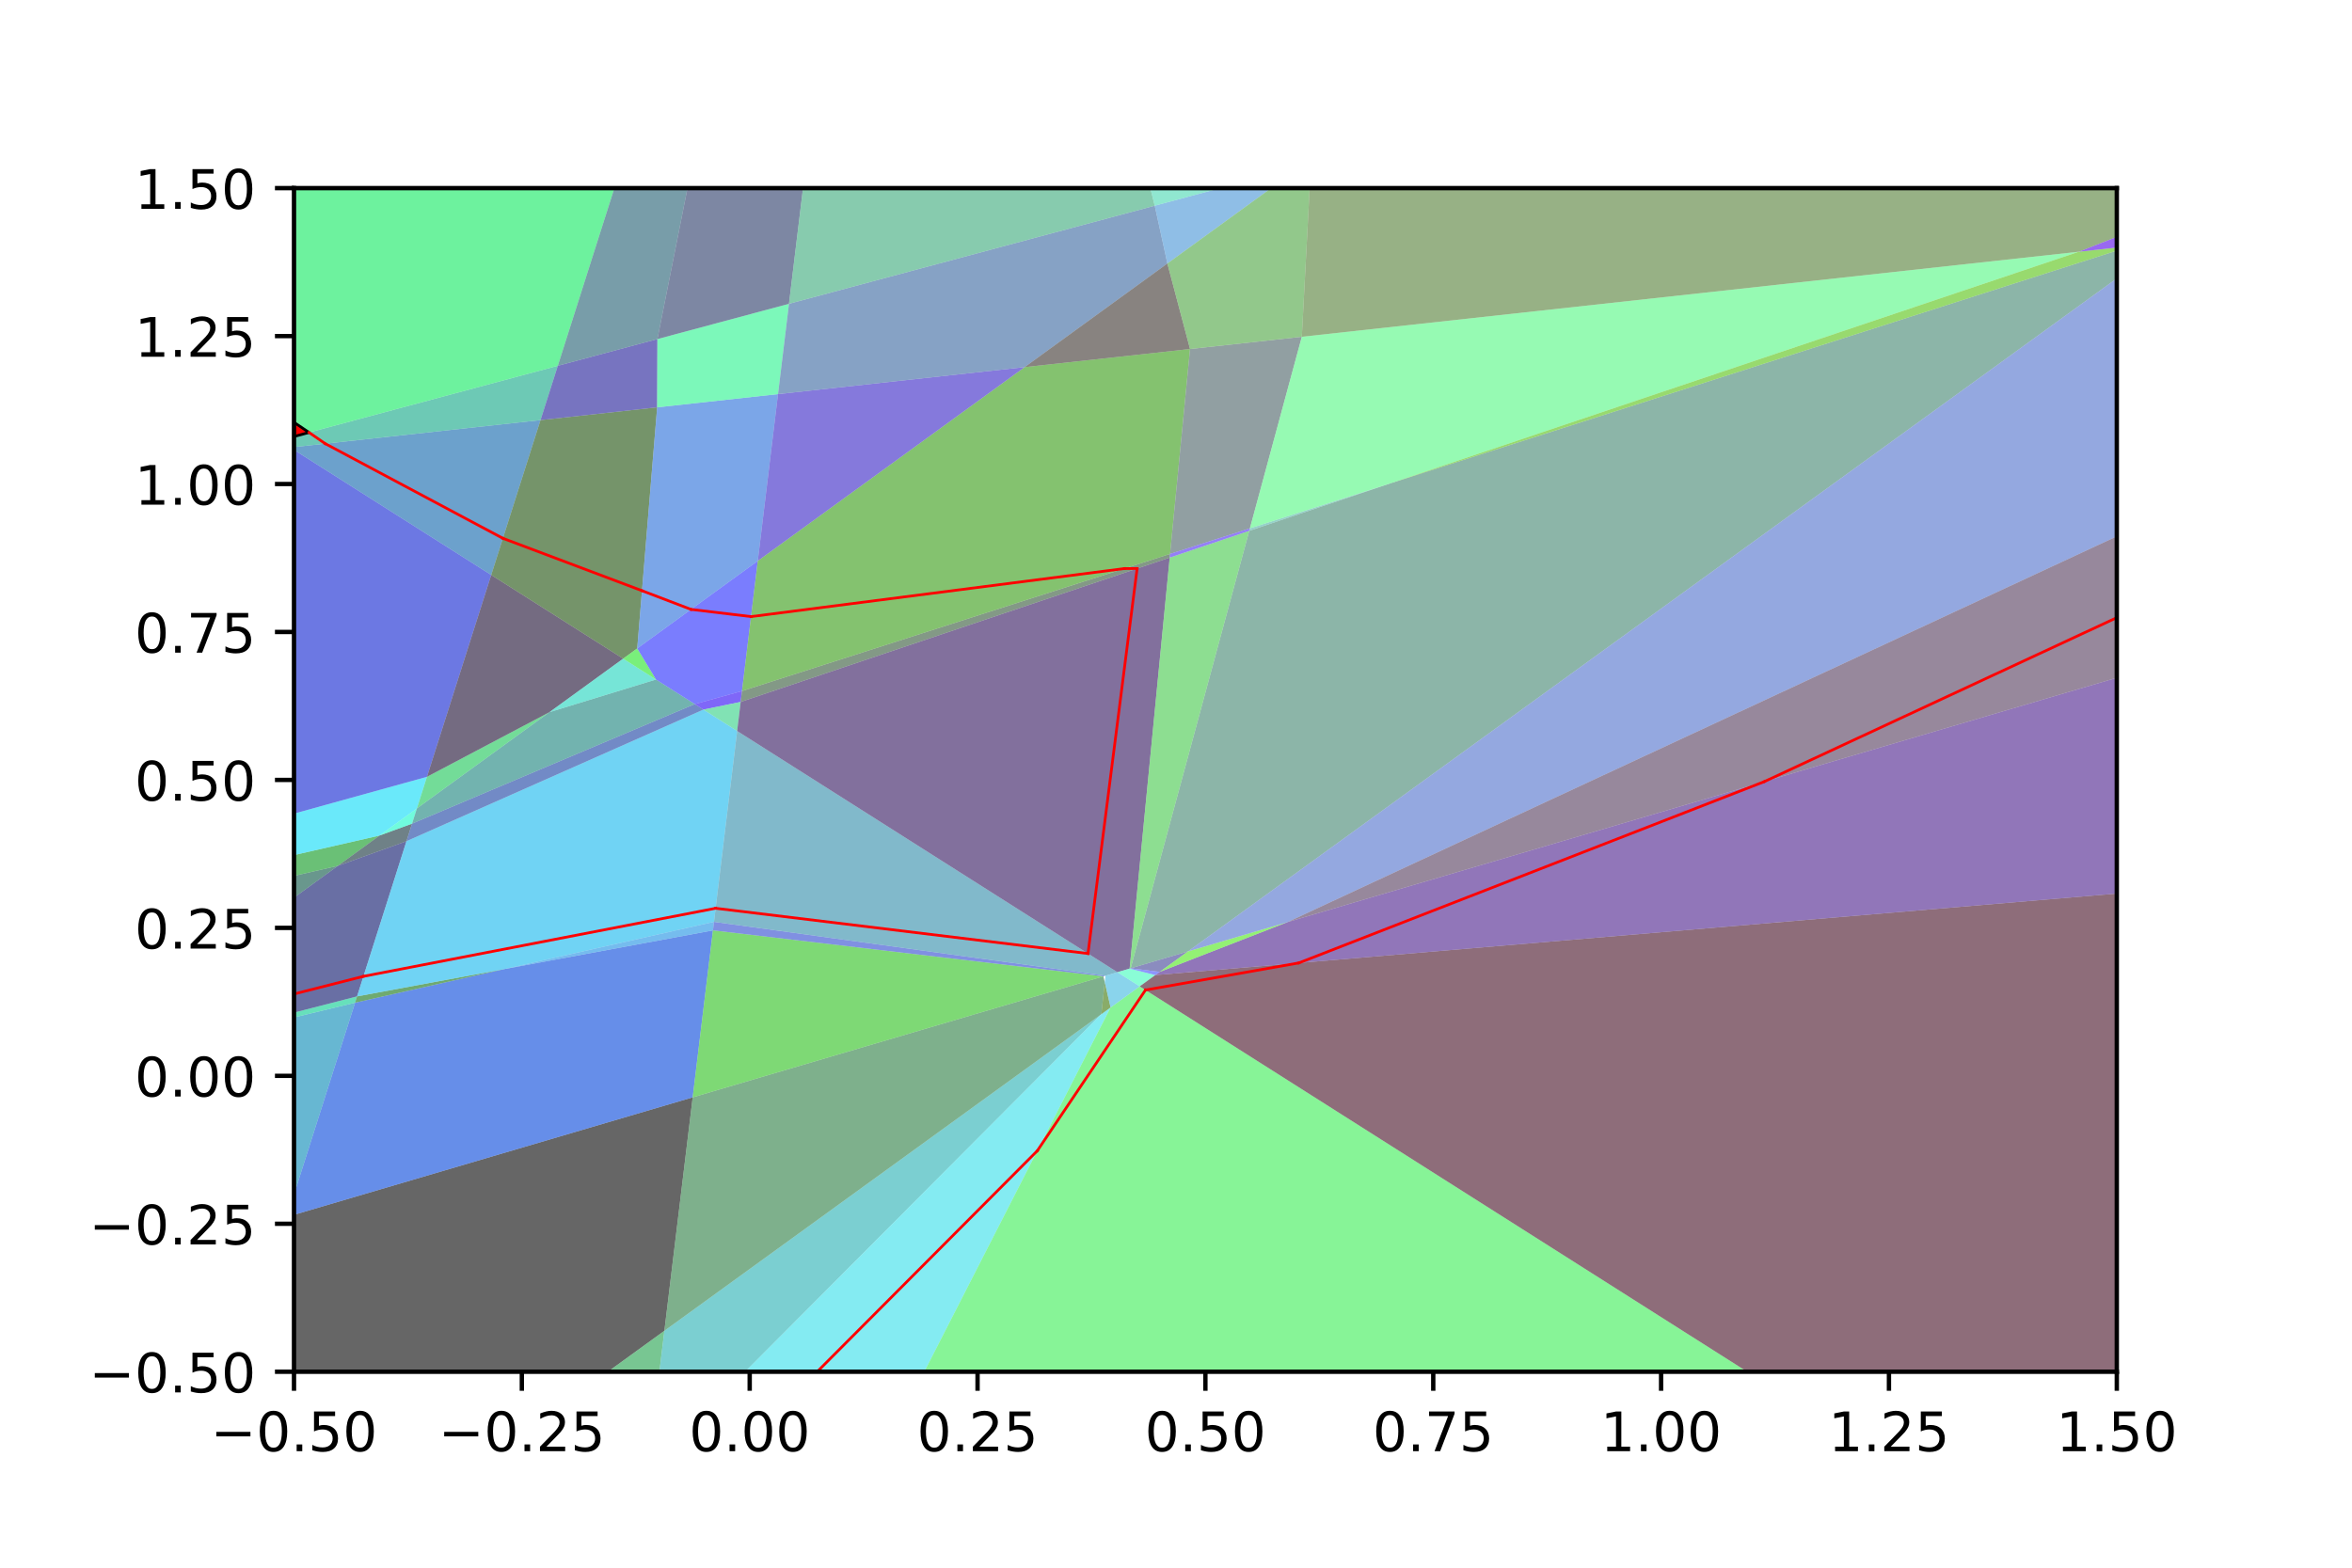<?xml version="1.0" encoding="utf-8" standalone="no"?>
<!DOCTYPE svg PUBLIC "-//W3C//DTD SVG 1.1//EN"
  "http://www.w3.org/Graphics/SVG/1.1/DTD/svg11.dtd">
<!-- Created with matplotlib (http://matplotlib.org/) -->
<svg height="288pt" version="1.1" viewBox="0 0 432 288" width="432pt" xmlns="http://www.w3.org/2000/svg" xmlns:xlink="http://www.w3.org/1999/xlink">
 <defs>
  <style type="text/css">
*{stroke-linecap:butt;stroke-linejoin:round;}
  </style>
 </defs>
 <g id="figure_1">
  <g id="patch_1">
   <path d="M 0 288 
L 432 288 
L 432 0 
L 0 0 
z
" style="fill:#ffffff;"/>
  </g>
  <g id="axes_1">
   <g id="patch_2">
    <path d="M 54 252 
L 388.8 252 
L 388.8 34.56 
L 54 34.56 
z
" style="fill:#ffffff;"/>
   </g>
   <g id="patch_3">
    <path clip-path="url(#p68d0bf2973)" d="M 23.243 316.074 
L 52.689 223.56 
L 127.23 201.594 
L 122.027 244.483 
z
" style="opacity:0.6;stroke-dasharray:0,0;stroke-dashoffset:0;"/>
   </g>
   <g id="patch_4">
    <path clip-path="url(#p68d0bf2973)" d="M 52.689 223.56 
L 65.215 184.206 
L 92.673 178.02 
L 130.951 170.919 
L 127.23 201.594 
z
" style="fill:#0143da;opacity:0.6;stroke-dasharray:0,0;stroke-dashoffset:0;"/>
   </g>
   <g id="patch_5">
    <path clip-path="url(#p68d0bf2973)" d="M -81.006 262.959 
L 8.607 197.877 
L 65.215 184.206 
L 52.689 223.56 
z
" style="fill:#0287b4;opacity:0.6;stroke-dasharray:0,0;stroke-dashoffset:0;"/>
   </g>
   <g id="patch_6">
    <path clip-path="url(#p68d0bf2973)" d="M 8.607 197.877 
L 8.986 197.601 
L 65.584 183.046 
L 65.215 184.206 
z
" style="fill:#03cb8e;opacity:0.6;stroke-dasharray:0,0;stroke-dashoffset:0;"/>
   </g>
   <g id="patch_7">
    <path clip-path="url(#p68d0bf2973)" d="M 8.986 197.601 
L 62.051 159.062 
L 74.659 154.533 
L 65.584 183.046 
z
" style="fill:#050f68;opacity:0.6;stroke-dasharray:0,0;stroke-dashoffset:0;"/>
   </g>
   <g id="patch_8">
    <path clip-path="url(#p68d0bf2973)" d="M -3056.755 1011.089 
L -185.482 215.804 
L 62.051 159.063 
L 8.986 197.601 
z
" style="fill:#065342;opacity:0.6;stroke-dasharray:0,0;stroke-dashoffset:0;"/>
   </g>
   <g id="patch_9">
    <path clip-path="url(#p68d0bf2973)" d="M -185.482 215.804 
L -103.28 193.036 
L 69.715 153.496 
L 62.051 159.063 
z
" style="fill:#07971c;opacity:0.6;stroke-dasharray:0,0;stroke-dashoffset:0;"/>
   </g>
   <g id="patch_10">
    <path clip-path="url(#p68d0bf2973)" d="M -103.28 193.036 
L 78.423 142.707 
L 76.575 148.514 
L 69.715 153.496 
z
" style="fill:#08daf6;opacity:0.6;stroke-dasharray:0,0;stroke-dashoffset:0;"/>
   </g>
   <g id="patch_11">
    <path clip-path="url(#p68d0bf2973)" d="M -1883.429 599.902 
L 41.802 83.469 
L 53.314 82.208 
L 90.225 105.628 
L 78.423 142.707 
L -103.28 193.036 
z
" style="fill:#0a1ed0;opacity:0.6;stroke-dasharray:0,0;stroke-dashoffset:0;"/>
   </g>
   <g id="patch_12">
    <path clip-path="url(#p68d0bf2973)" d="M 53.314 82.208 
L 99.28 77.176 
L 90.225 105.628 
z
" style="fill:#0b62aa;opacity:0.6;stroke-dasharray:0,0;stroke-dashoffset:0;"/>
   </g>
   <g id="patch_13">
    <path clip-path="url(#p68d0bf2973)" d="M 53.314 82.208 
L 51.289 80.924 
L 102.456 67.198 
L 99.28 77.176 
z
" style="fill:#0ca684;opacity:0.6;stroke-dasharray:0,0;stroke-dashoffset:0;"/>
   </g>
   <g id="patch_14">
    <path clip-path="url(#p68d0bf2973)" d="M 54 80.196 
L 54 34.56 
L 112.844 34.56 
L 102.456 67.198 
z
" style="fill:#0dea5e;opacity:0.6;stroke-dasharray:0,0;stroke-dashoffset:0;"/>
   </g>
   <g id="patch_15">
    <path clip-path="url(#p68d0bf2973)" d="M 62.051 159.062 
L 69.715 153.496 
L 75.684 151.313 
L 74.659 154.533 
z
" style="fill:#0f2e38;opacity:0.6;stroke-dasharray:0,0;stroke-dashoffset:0;"/>
   </g>
   <g id="patch_16">
    <path clip-path="url(#p68d0bf2973)" d="M 65.215 184.206 
L 65.584 183.046 
L 92.673 178.02 
z
" style="fill:#107212;opacity:0.6;stroke-dasharray:0,0;stroke-dashoffset:0;"/>
   </g>
   <g id="patch_17">
    <path clip-path="url(#p68d0bf2973)" d="M 92.673 178.02 
L 65.584 183.046 
L 74.659 154.533 
L 129.199 130.357 
L 135.395 134.289 
L 131.141 169.354 
z
" style="fill:#11b5ec;opacity:0.6;stroke-dasharray:0,0;stroke-dashoffset:0;"/>
   </g>
   <g id="patch_18">
    <path clip-path="url(#p68d0bf2973)" d="M 69.715 153.496 
L 76.575 148.514 
L 75.684 151.313 
z
" style="fill:#12f9c6;opacity:0.6;stroke-dasharray:0,0;stroke-dashoffset:0;"/>
   </g>
   <g id="patch_19">
    <path clip-path="url(#p68d0bf2973)" d="M 74.659 154.533 
L 75.684 151.313 
L 127.607 129.347 
L 129.199 130.357 
z
" style="fill:#143da0;opacity:0.6;stroke-dasharray:0,0;stroke-dashoffset:0;"/>
   </g>
   <g id="patch_20">
    <path clip-path="url(#p68d0bf2973)" d="M 75.684 151.313 
L 76.575 148.514 
L 100.926 130.829 
L 120.49 124.832 
L 127.607 129.347 
z
" style="fill:#15817a;opacity:0.6;stroke-dasharray:0,0;stroke-dashoffset:0;"/>
   </g>
   <g id="patch_21">
    <path clip-path="url(#p68d0bf2973)" d="M 76.575 148.514 
L 78.423 142.707 
L 100.926 130.829 
z
" style="fill:#16c554;opacity:0.6;stroke-dasharray:0,0;stroke-dashoffset:0;"/>
   </g>
   <g id="patch_22">
    <path clip-path="url(#p68d0bf2973)" d="M 78.423 142.707 
L 90.225 105.628 
L 114.456 121.003 
L 100.926 130.829 
z
" style="fill:#18092e;opacity:0.6;stroke-dasharray:0,0;stroke-dashoffset:0;"/>
   </g>
   <g id="patch_23">
    <path clip-path="url(#p68d0bf2973)" d="M 90.225 105.628 
L 99.28 77.176 
L 120.703 74.831 
L 117.041 119.125 
L 114.456 121.003 
z
" style="fill:#194d08;opacity:0.6;stroke-dasharray:0,0;stroke-dashoffset:0;"/>
   </g>
   <g id="patch_24">
    <path clip-path="url(#p68d0bf2973)" d="M 92.673 178.02 
L 131.141 169.354 
L 130.951 170.919 
z
" style="fill:#1a90e2;opacity:0.6;stroke-dasharray:0,0;stroke-dashoffset:0;"/>
   </g>
   <g id="patch_25">
    <path clip-path="url(#p68d0bf2973)" d="M 100.926 130.829 
L 114.456 121.003 
L 120.49 124.832 
z
" style="fill:#1bd4bc;opacity:0.6;stroke-dasharray:0,0;stroke-dashoffset:0;"/>
   </g>
   <g id="patch_26">
    <path clip-path="url(#p68d0bf2973)" d="M 99.28 77.176 
L 102.456 67.198 
L 120.749 62.291 
L 120.703 74.831 
z
" style="fill:#1d1896;opacity:0.6;stroke-dasharray:0,0;stroke-dashoffset:0;"/>
   </g>
   <g id="patch_27">
    <path clip-path="url(#p68d0bf2973)" d="M 102.456 67.198 
L 148.776 -78.331 
L 120.749 62.291 
z
" style="fill:#1e5c70;opacity:0.6;stroke-dasharray:0,0;stroke-dashoffset:0;"/>
   </g>
   <g id="patch_28">
    <path clip-path="url(#p68d0bf2973)" d="M 18.989 329.44 
L 23.243 316.074 
L 122.027 244.483 
L 118.932 269.994 
L 78.896 301.012 
z
" style="fill:#1fa04a;opacity:0.6;stroke-dasharray:0,0;stroke-dashoffset:0;"/>
   </g>
   <g id="patch_29">
    <path clip-path="url(#p68d0bf2973)" d="M 114.456 121.003 
L 117.041 119.125 
L 120.49 124.832 
z
" style="fill:#20e424;opacity:0.6;stroke-dasharray:0,0;stroke-dashoffset:0;"/>
   </g>
   <g id="patch_30">
    <path clip-path="url(#p68d0bf2973)" d="M 127.607 129.347 
L 120.49 124.832 
L 117.041 119.125 
L 139.186 103.042 
L 136.285 126.952 
z
" style="fill:#2227fe;opacity:0.6;stroke-dasharray:0,0;stroke-dashoffset:0;"/>
   </g>
   <g id="patch_31">
    <path clip-path="url(#p68d0bf2973)" d="M 117.041 119.125 
L 120.703 74.831 
L 142.903 72.401 
L 139.186 103.042 
z
" style="fill:#236bd8;opacity:0.6;stroke-dasharray:0,0;stroke-dashoffset:0;"/>
   </g>
   <g id="patch_32">
    <path clip-path="url(#p68d0bf2973)" d="M 118.932 269.994 
L 122.027 244.483 
L 202.292 186.313 
z
" style="fill:#24afb2;opacity:0.6;stroke-dasharray:0,0;stroke-dashoffset:0;"/>
   </g>
   <g id="patch_33">
    <path clip-path="url(#p68d0bf2973)" d="M 120.703 74.831 
L 120.749 62.291 
L 144.916 55.809 
L 142.903 72.401 
z
" style="fill:#25f38c;opacity:0.6;stroke-dasharray:0,0;stroke-dashoffset:0;"/>
   </g>
   <g id="patch_34">
    <path clip-path="url(#p68d0bf2973)" d="M 120.749 62.291 
L 148.776 -78.331 
L 168.13 -139.141 
L 168.332 -137.203 
L 144.916 55.809 
z
" style="fill:#273766;opacity:0.6;stroke-dasharray:0,0;stroke-dashoffset:0;"/>
   </g>
   <g id="patch_35">
    <path clip-path="url(#p68d0bf2973)" d="M 122.027 244.483 
L 127.23 201.594 
L 202.666 179.363 
L 202.917 180.448 
L 202.292 186.313 
z
" style="fill:#287b40;opacity:0.6;stroke-dasharray:0,0;stroke-dashoffset:0;"/>
   </g>
   <g id="patch_36">
    <path clip-path="url(#p68d0bf2973)" d="M 127.23 201.594 
L 130.951 170.919 
L 202.666 179.363 
z
" style="fill:#29bf1a;opacity:0.6;stroke-dasharray:0,0;stroke-dashoffset:0;"/>
   </g>
   <g id="patch_37">
    <path clip-path="url(#p68d0bf2973)" d="M 129.199 130.357 
L 127.607 129.347 
L 136.285 126.952 
L 136.043 128.95 
z
" style="fill:#2b02f4;opacity:0.6;stroke-dasharray:0,0;stroke-dashoffset:0;"/>
   </g>
   <g id="patch_38">
    <path clip-path="url(#p68d0bf2973)" d="M 130.951 170.919 
L 131.141 169.354 
L 203.044 179.252 
L 202.666 179.363 
z
" style="fill:#2c46ce;opacity:0.6;stroke-dasharray:0,0;stroke-dashoffset:0;"/>
   </g>
   <g id="patch_39">
    <path clip-path="url(#p68d0bf2973)" d="M 131.141 169.354 
L 135.395 134.289 
L 205.239 178.605 
L 203.044 179.252 
z
" style="fill:#2d8aa8;opacity:0.6;stroke-dasharray:0,0;stroke-dashoffset:0;"/>
   </g>
   <g id="patch_40">
    <path clip-path="url(#p68d0bf2973)" d="M 129.199 130.357 
L 136.043 128.95 
L 135.395 134.289 
z
" style="fill:#2ece82;opacity:0.6;stroke-dasharray:0,0;stroke-dashoffset:0;"/>
   </g>
   <g id="patch_41">
    <path clip-path="url(#p68d0bf2973)" d="M 135.395 134.289 
L 136.043 128.95 
L 214.845 102.434 
L 207.484 177.943 
L 205.239 178.605 
z
" style="fill:#30125c;opacity:0.6;stroke-dasharray:0,0;stroke-dashoffset:0;"/>
   </g>
   <g id="patch_42">
    <path clip-path="url(#p68d0bf2973)" d="M 136.043 128.95 
L 136.285 126.952 
L 214.91 101.759 
L 214.845 102.434 
z
" style="fill:#315636;opacity:0.6;stroke-dasharray:0,0;stroke-dashoffset:0;"/>
   </g>
   <g id="patch_43">
    <path clip-path="url(#p68d0bf2973)" d="M 136.285 126.952 
L 139.186 103.042 
L 188.205 67.442 
L 218.579 64.116 
L 214.91 101.759 
z
" style="fill:#329a10;opacity:0.6;stroke-dasharray:0,0;stroke-dashoffset:0;"/>
   </g>
   <g id="patch_44">
    <path clip-path="url(#p68d0bf2973)" d="M 117.384 282.749 
L 118.932 269.994 
L 202.292 186.313 
L 203.988 185.084 
L 153.695 283.432 
z
" style="fill:#33ddea;opacity:0.6;stroke-dasharray:0,0;stroke-dashoffset:0;"/>
   </g>
   <g id="patch_45">
    <path clip-path="url(#p68d0bf2973)" d="M 139.186 103.042 
L 142.903 72.401 
L 188.205 67.442 
z
" style="fill:#3521c4;opacity:0.6;stroke-dasharray:0,0;stroke-dashoffset:0;"/>
   </g>
   <g id="patch_46">
    <path clip-path="url(#p68d0bf2973)" d="M 142.903 72.401 
L 144.916 55.809 
L 212.096 37.788 
L 214.415 48.406 
L 188.205 67.442 
z
" style="fill:#36659e;opacity:0.6;stroke-dasharray:0,0;stroke-dashoffset:0;"/>
   </g>
   <g id="patch_47">
    <path clip-path="url(#p68d0bf2973)" d="M 144.916 55.809 
L 168.332 -137.203 
L 212.096 37.788 
z
" style="fill:#37a978;opacity:0.6;stroke-dasharray:0,0;stroke-dashoffset:0;"/>
   </g>
   <g id="patch_48">
    <path clip-path="url(#p68d0bf2973)" d="M 153.695 283.432 
L 203.988 185.084 
L 209.338 181.206 
L 377.071 287.632 
z
" style="fill:#38ed52;opacity:0.6;stroke-dasharray:0,0;stroke-dashoffset:0;"/>
   </g>
   <g id="patch_49">
    <path clip-path="url(#p68d0bf2973)" d="M 188.205 67.442 
L 214.415 48.406 
L 218.579 64.116 
z
" style="fill:#3a312c;opacity:0.6;stroke-dasharray:0,0;stroke-dashoffset:0;"/>
   </g>
   <g id="patch_50">
    <path clip-path="url(#p68d0bf2973)" d="M 202.292 186.313 
L 202.917 180.448 
L 203.988 185.084 
z
" style="fill:#3b7506;opacity:0.6;stroke-dasharray:0,0;stroke-dashoffset:0;"/>
   </g>
   <g id="patch_51">
    <path clip-path="url(#p68d0bf2973)" d="M 203.988 185.084 
L 202.917 180.448 
L 203.044 179.252 
L 205.239 178.605 
L 209.338 181.206 
z
" style="fill:#3cb8e0;opacity:0.6;stroke-dasharray:0,0;stroke-dashoffset:0;"/>
   </g>
   <g id="patch_52">
    <path clip-path="url(#p68d0bf2973)" d="M 205.239 178.605 
L 207.484 177.943 
L 212.197 179.134 
L 209.338 181.206 
z
" style="fill:#3dfcba;opacity:0.6;stroke-dasharray:0,0;stroke-dashoffset:0;"/>
   </g>
   <g id="patch_53">
    <path clip-path="url(#p68d0bf2973)" d="M 207.672 177.888 
L 218.196 174.787 
L 213.007 178.547 
z
" style="fill:#3f4094;opacity:0.6;stroke-dasharray:0,0;stroke-dashoffset:0;"/>
   </g>
   <g id="patch_54">
    <path clip-path="url(#p68d0bf2973)" d="M 218.196 174.787 
L 207.672 177.888 
L 229.451 97.519 
L 255.522 88.747 
L 391.453 45.192 
L 398.004 44.475 
z
" style="fill:#40846e;opacity:0.6;stroke-dasharray:0,0;stroke-dashoffset:0;"/>
   </g>
   <g id="patch_55">
    <path clip-path="url(#p68d0bf2973)" d="M 207.672 177.888 
L 207.484 177.943 
L 214.845 102.434 
L 229.451 97.519 
z
" style="fill:#41c848;opacity:0.6;stroke-dasharray:0,0;stroke-dashoffset:0;"/>
   </g>
   <g id="patch_56">
    <path clip-path="url(#p68d0bf2973)" d="M 377.071 287.632 
L 209.338 181.206 
L 212.197 179.134 
L 592.396 146.893 
L 393.041 293.891 
z
" style="fill:#430c22;opacity:0.6;stroke-dasharray:0,0;stroke-dashoffset:0;"/>
   </g>
   <g id="patch_57">
    <path clip-path="url(#p68d0bf2973)" d="M 207.484 177.943 
L 207.672 177.888 
L 213.007 178.547 
L 212.197 179.134 
z
" style="fill:#444ffc;opacity:0.6;stroke-dasharray:0,0;stroke-dashoffset:0;"/>
   </g>
   <g id="patch_58">
    <path clip-path="url(#p68d0bf2973)" d="M 214.415 48.406 
L 212.096 37.788 
L 238.956 30.583 
z
" style="fill:#4593d6;opacity:0.6;stroke-dasharray:0,0;stroke-dashoffset:0;"/>
   </g>
   <g id="patch_59">
    <path clip-path="url(#p68d0bf2973)" d="M 212.096 37.788 
L 168.332 -137.203 
L 168.836 -141.358 
L 466.322 -1076.019 
L 240.798 29.245 
L 238.956 30.583 
z
" style="fill:#46d7b0;opacity:0.6;stroke-dasharray:0,0;stroke-dashoffset:0;"/>
   </g>
   <g id="patch_60">
    <path clip-path="url(#p68d0bf2973)" d="M 212.197 179.134 
L 213.007 178.547 
L 236.523 169.386 
L 778.493 9.671 
L 592.396 146.893 
z
" style="fill:#481b8a;opacity:0.6;stroke-dasharray:0,0;stroke-dashoffset:0;"/>
   </g>
   <g id="patch_61">
    <path clip-path="url(#p68d0bf2973)" d="M 214.91 101.759 
L 218.579 64.116 
L 239.111 61.869 
L 229.575 97.061 
z
" style="fill:#495f64;opacity:0.6;stroke-dasharray:0,0;stroke-dashoffset:0;"/>
   </g>
   <g id="patch_62">
    <path clip-path="url(#p68d0bf2973)" d="M 218.579 64.116 
L 214.415 48.406 
L 238.956 30.583 
L 240.783 30.093 
L 239.111 61.869 
z
" style="fill:#4aa33e;opacity:0.6;stroke-dasharray:0,0;stroke-dashoffset:0;"/>
   </g>
   <g id="patch_63">
    <path clip-path="url(#p68d0bf2973)" d="M 213.007 178.547 
L 218.196 174.787 
L 236.523 169.386 
z
" style="fill:#4be718;opacity:0.6;stroke-dasharray:0,0;stroke-dashoffset:0;"/>
   </g>
   <g id="patch_64">
    <path clip-path="url(#p68d0bf2973)" d="M 214.845 102.434 
L 214.91 101.759 
L 229.575 97.061 
L 229.451 97.519 
z
" style="fill:#4d2af2;opacity:0.6;stroke-dasharray:0,0;stroke-dashoffset:0;"/>
   </g>
   <g id="patch_65">
    <path clip-path="url(#p68d0bf2973)" d="M 236.523 169.386 
L 218.196 174.787 
L 398.004 44.475 
L 537.906 29.159 
z
" style="fill:#4e6ecc;opacity:0.6;stroke-dasharray:0,0;stroke-dashoffset:0;"/>
   </g>
   <g id="patch_66">
    <path clip-path="url(#p68d0bf2973)" d="M 229.451 97.519 
L 229.575 97.061 
L 255.523 88.746 
z
" style="fill:#4fb2a6;opacity:0.6;stroke-dasharray:0,0;stroke-dashoffset:0;"/>
   </g>
   <g id="patch_67">
    <path clip-path="url(#p68d0bf2973)" d="M 255.522 88.747 
L 229.575 97.061 
L 239.111 61.869 
L 381.833 46.245 
z
" style="fill:#50f680;opacity:0.6;stroke-dasharray:0,0;stroke-dashoffset:0;"/>
   </g>
   <g id="patch_68">
    <path clip-path="url(#p68d0bf2973)" d="M 236.523 169.386 
L 537.906 29.159 
L 789.402 1.628 
L 778.493 9.671 
z
" style="fill:#523a5a;opacity:0.6;stroke-dasharray:0,0;stroke-dashoffset:0;"/>
   </g>
   <g id="patch_69">
    <path clip-path="url(#p68d0bf2973)" d="M 239.111 61.869 
L 240.783 30.093 
L 521.898 -45.315 
L 411.66 34.577 
L 381.833 46.245 
z
" style="fill:#537e34;opacity:0.6;stroke-dasharray:0,0;stroke-dashoffset:0;"/>
   </g>
   <g id="patch_70">
    <path clip-path="url(#p68d0bf2973)" d="M 255.522 88.747 
L 381.833 46.245 
L 391.453 45.192 
z
" style="fill:#54c20e;opacity:0.6;stroke-dasharray:0,0;stroke-dashoffset:0;"/>
   </g>
   <g id="patch_71">
    <path clip-path="url(#p68d0bf2973)" d="M 391.453 45.192 
L 381.833 46.245 
L 411.66 34.577 
L 403.105 40.777 
z
" style="fill:#5605e8;opacity:0.6;stroke-dasharray:0,0;stroke-dashoffset:0;"/>
   </g>
   <g id="patch_72">
    <path clip-path="url(#p68d0bf2973)" d="M 54 80.196 
L 54 77.588 
L 56.767 79.454 
z
" style="fill:#ff0000;stroke:#000000;stroke-linejoin:miter;stroke-width:0.5;"/>
   </g>
   <g id="matplotlib.axis_1">
    <g id="xtick_1">
     <g id="line2d_1">
      <defs>
       <path d="M 0 0 
L 0 3.5 
" id="m6e1663c039" style="stroke:#000000;stroke-width:0.8;"/>
      </defs>
      <g>
       <use style="stroke:#000000;stroke-width:0.8;" x="54" xlink:href="#m6e1663c039" y="252"/>
      </g>
     </g>
     <g id="text_1">
      <!-- −0.50 -->
      <defs>
       <path d="M 10.594 35.5 
L 73.188 35.5 
L 73.188 27.203 
L 10.594 27.203 
z
" id="DejaVuSans-2212"/>
       <path d="M 31.781 66.406 
Q 24.172 66.406 20.328 58.906 
Q 16.5 51.422 16.5 36.375 
Q 16.5 21.391 20.328 13.891 
Q 24.172 6.391 31.781 6.391 
Q 39.453 6.391 43.281 13.891 
Q 47.125 21.391 47.125 36.375 
Q 47.125 51.422 43.281 58.906 
Q 39.453 66.406 31.781 66.406 
z
M 31.781 74.219 
Q 44.047 74.219 50.516 64.516 
Q 56.984 54.828 56.984 36.375 
Q 56.984 17.969 50.516 8.266 
Q 44.047 -1.422 31.781 -1.422 
Q 19.531 -1.422 13.062 8.266 
Q 6.594 17.969 6.594 36.375 
Q 6.594 54.828 13.062 64.516 
Q 19.531 74.219 31.781 74.219 
z
" id="DejaVuSans-30"/>
       <path d="M 10.688 12.406 
L 21 12.406 
L 21 0 
L 10.688 0 
z
" id="DejaVuSans-2e"/>
       <path d="M 10.797 72.906 
L 49.516 72.906 
L 49.516 64.594 
L 19.828 64.594 
L 19.828 46.734 
Q 21.969 47.469 24.109 47.828 
Q 26.266 48.188 28.422 48.188 
Q 40.625 48.188 47.75 41.5 
Q 54.891 34.812 54.891 23.391 
Q 54.891 11.625 47.562 5.094 
Q 40.234 -1.422 26.906 -1.422 
Q 22.312 -1.422 17.547 -0.641 
Q 12.797 0.141 7.719 1.703 
L 7.719 11.625 
Q 12.109 9.234 16.797 8.062 
Q 21.484 6.891 26.703 6.891 
Q 35.156 6.891 40.078 11.328 
Q 45.016 15.766 45.016 23.391 
Q 45.016 31 40.078 35.438 
Q 35.156 39.891 26.703 39.891 
Q 22.75 39.891 18.812 39.016 
Q 14.891 38.141 10.797 36.281 
z
" id="DejaVuSans-35"/>
      </defs>
      <g transform="translate(38.677 266.598)scale(0.1 -0.1)">
       <use xlink:href="#DejaVuSans-2212"/>
       <use x="83.789" xlink:href="#DejaVuSans-30"/>
       <use x="147.412" xlink:href="#DejaVuSans-2e"/>
       <use x="179.199" xlink:href="#DejaVuSans-35"/>
       <use x="242.822" xlink:href="#DejaVuSans-30"/>
      </g>
     </g>
    </g>
    <g id="xtick_2">
     <g id="line2d_2">
      <g>
       <use style="stroke:#000000;stroke-width:0.8;" x="95.85" xlink:href="#m6e1663c039" y="252"/>
      </g>
     </g>
     <g id="text_2">
      <!-- −0.25 -->
      <defs>
       <path d="M 19.188 8.297 
L 53.609 8.297 
L 53.609 0 
L 7.328 0 
L 7.328 8.297 
Q 12.938 14.109 22.625 23.891 
Q 32.328 33.688 34.812 36.531 
Q 39.547 41.844 41.422 45.531 
Q 43.312 49.219 43.312 52.781 
Q 43.312 58.594 39.234 62.25 
Q 35.156 65.922 28.609 65.922 
Q 23.969 65.922 18.812 64.312 
Q 13.672 62.703 7.812 59.422 
L 7.812 69.391 
Q 13.766 71.781 18.938 73 
Q 24.125 74.219 28.422 74.219 
Q 39.75 74.219 46.484 68.547 
Q 53.219 62.891 53.219 53.422 
Q 53.219 48.922 51.531 44.891 
Q 49.859 40.875 45.406 35.406 
Q 44.188 33.984 37.641 27.219 
Q 31.109 20.453 19.188 8.297 
z
" id="DejaVuSans-32"/>
      </defs>
      <g transform="translate(80.527 266.598)scale(0.1 -0.1)">
       <use xlink:href="#DejaVuSans-2212"/>
       <use x="83.789" xlink:href="#DejaVuSans-30"/>
       <use x="147.412" xlink:href="#DejaVuSans-2e"/>
       <use x="179.199" xlink:href="#DejaVuSans-32"/>
       <use x="242.822" xlink:href="#DejaVuSans-35"/>
      </g>
     </g>
    </g>
    <g id="xtick_3">
     <g id="line2d_3">
      <g>
       <use style="stroke:#000000;stroke-width:0.8;" x="137.7" xlink:href="#m6e1663c039" y="252"/>
      </g>
     </g>
     <g id="text_3">
      <!-- 0.00 -->
      <g transform="translate(126.567 266.598)scale(0.1 -0.1)">
       <use xlink:href="#DejaVuSans-30"/>
       <use x="63.623" xlink:href="#DejaVuSans-2e"/>
       <use x="95.41" xlink:href="#DejaVuSans-30"/>
       <use x="159.033" xlink:href="#DejaVuSans-30"/>
      </g>
     </g>
    </g>
    <g id="xtick_4">
     <g id="line2d_4">
      <g>
       <use style="stroke:#000000;stroke-width:0.8;" x="179.55" xlink:href="#m6e1663c039" y="252"/>
      </g>
     </g>
     <g id="text_4">
      <!-- 0.25 -->
      <g transform="translate(168.417 266.598)scale(0.1 -0.1)">
       <use xlink:href="#DejaVuSans-30"/>
       <use x="63.623" xlink:href="#DejaVuSans-2e"/>
       <use x="95.41" xlink:href="#DejaVuSans-32"/>
       <use x="159.033" xlink:href="#DejaVuSans-35"/>
      </g>
     </g>
    </g>
    <g id="xtick_5">
     <g id="line2d_5">
      <g>
       <use style="stroke:#000000;stroke-width:0.8;" x="221.4" xlink:href="#m6e1663c039" y="252"/>
      </g>
     </g>
     <g id="text_5">
      <!-- 0.50 -->
      <g transform="translate(210.267 266.598)scale(0.1 -0.1)">
       <use xlink:href="#DejaVuSans-30"/>
       <use x="63.623" xlink:href="#DejaVuSans-2e"/>
       <use x="95.41" xlink:href="#DejaVuSans-35"/>
       <use x="159.033" xlink:href="#DejaVuSans-30"/>
      </g>
     </g>
    </g>
    <g id="xtick_6">
     <g id="line2d_6">
      <g>
       <use style="stroke:#000000;stroke-width:0.8;" x="263.25" xlink:href="#m6e1663c039" y="252"/>
      </g>
     </g>
     <g id="text_6">
      <!-- 0.75 -->
      <defs>
       <path d="M 8.203 72.906 
L 55.078 72.906 
L 55.078 68.703 
L 28.609 0 
L 18.312 0 
L 43.219 64.594 
L 8.203 64.594 
z
" id="DejaVuSans-37"/>
      </defs>
      <g transform="translate(252.117 266.598)scale(0.1 -0.1)">
       <use xlink:href="#DejaVuSans-30"/>
       <use x="63.623" xlink:href="#DejaVuSans-2e"/>
       <use x="95.41" xlink:href="#DejaVuSans-37"/>
       <use x="159.033" xlink:href="#DejaVuSans-35"/>
      </g>
     </g>
    </g>
    <g id="xtick_7">
     <g id="line2d_7">
      <g>
       <use style="stroke:#000000;stroke-width:0.8;" x="305.1" xlink:href="#m6e1663c039" y="252"/>
      </g>
     </g>
     <g id="text_7">
      <!-- 1.00 -->
      <defs>
       <path d="M 12.406 8.297 
L 28.516 8.297 
L 28.516 63.922 
L 10.984 60.406 
L 10.984 69.391 
L 28.422 72.906 
L 38.281 72.906 
L 38.281 8.297 
L 54.391 8.297 
L 54.391 0 
L 12.406 0 
z
" id="DejaVuSans-31"/>
      </defs>
      <g transform="translate(293.967 266.598)scale(0.1 -0.1)">
       <use xlink:href="#DejaVuSans-31"/>
       <use x="63.623" xlink:href="#DejaVuSans-2e"/>
       <use x="95.41" xlink:href="#DejaVuSans-30"/>
       <use x="159.033" xlink:href="#DejaVuSans-30"/>
      </g>
     </g>
    </g>
    <g id="xtick_8">
     <g id="line2d_8">
      <g>
       <use style="stroke:#000000;stroke-width:0.8;" x="346.95" xlink:href="#m6e1663c039" y="252"/>
      </g>
     </g>
     <g id="text_8">
      <!-- 1.25 -->
      <g transform="translate(335.817 266.598)scale(0.1 -0.1)">
       <use xlink:href="#DejaVuSans-31"/>
       <use x="63.623" xlink:href="#DejaVuSans-2e"/>
       <use x="95.41" xlink:href="#DejaVuSans-32"/>
       <use x="159.033" xlink:href="#DejaVuSans-35"/>
      </g>
     </g>
    </g>
    <g id="xtick_9">
     <g id="line2d_9">
      <g>
       <use style="stroke:#000000;stroke-width:0.8;" x="388.8" xlink:href="#m6e1663c039" y="252"/>
      </g>
     </g>
     <g id="text_9">
      <!-- 1.50 -->
      <g transform="translate(377.667 266.598)scale(0.1 -0.1)">
       <use xlink:href="#DejaVuSans-31"/>
       <use x="63.623" xlink:href="#DejaVuSans-2e"/>
       <use x="95.41" xlink:href="#DejaVuSans-35"/>
       <use x="159.033" xlink:href="#DejaVuSans-30"/>
      </g>
     </g>
    </g>
   </g>
   <g id="matplotlib.axis_2">
    <g id="ytick_1">
     <g id="line2d_10">
      <defs>
       <path d="M 0 0 
L -3.5 0 
" id="mbd5f75dbdd" style="stroke:#000000;stroke-width:0.8;"/>
      </defs>
      <g>
       <use style="stroke:#000000;stroke-width:0.8;" x="54" xlink:href="#mbd5f75dbdd" y="252"/>
      </g>
     </g>
     <g id="text_10">
      <!-- −0.50 -->
      <g transform="translate(16.355 255.799)scale(0.1 -0.1)">
       <use xlink:href="#DejaVuSans-2212"/>
       <use x="83.789" xlink:href="#DejaVuSans-30"/>
       <use x="147.412" xlink:href="#DejaVuSans-2e"/>
       <use x="179.199" xlink:href="#DejaVuSans-35"/>
       <use x="242.822" xlink:href="#DejaVuSans-30"/>
      </g>
     </g>
    </g>
    <g id="ytick_2">
     <g id="line2d_11">
      <g>
       <use style="stroke:#000000;stroke-width:0.8;" x="54" xlink:href="#mbd5f75dbdd" y="224.82"/>
      </g>
     </g>
     <g id="text_11">
      <!-- −0.25 -->
      <g transform="translate(16.355 228.619)scale(0.1 -0.1)">
       <use xlink:href="#DejaVuSans-2212"/>
       <use x="83.789" xlink:href="#DejaVuSans-30"/>
       <use x="147.412" xlink:href="#DejaVuSans-2e"/>
       <use x="179.199" xlink:href="#DejaVuSans-32"/>
       <use x="242.822" xlink:href="#DejaVuSans-35"/>
      </g>
     </g>
    </g>
    <g id="ytick_3">
     <g id="line2d_12">
      <g>
       <use style="stroke:#000000;stroke-width:0.8;" x="54" xlink:href="#mbd5f75dbdd" y="197.64"/>
      </g>
     </g>
     <g id="text_12">
      <!-- 0.00 -->
      <g transform="translate(24.734 201.439)scale(0.1 -0.1)">
       <use xlink:href="#DejaVuSans-30"/>
       <use x="63.623" xlink:href="#DejaVuSans-2e"/>
       <use x="95.41" xlink:href="#DejaVuSans-30"/>
       <use x="159.033" xlink:href="#DejaVuSans-30"/>
      </g>
     </g>
    </g>
    <g id="ytick_4">
     <g id="line2d_13">
      <g>
       <use style="stroke:#000000;stroke-width:0.8;" x="54" xlink:href="#mbd5f75dbdd" y="170.46"/>
      </g>
     </g>
     <g id="text_13">
      <!-- 0.25 -->
      <g transform="translate(24.734 174.259)scale(0.1 -0.1)">
       <use xlink:href="#DejaVuSans-30"/>
       <use x="63.623" xlink:href="#DejaVuSans-2e"/>
       <use x="95.41" xlink:href="#DejaVuSans-32"/>
       <use x="159.033" xlink:href="#DejaVuSans-35"/>
      </g>
     </g>
    </g>
    <g id="ytick_5">
     <g id="line2d_14">
      <g>
       <use style="stroke:#000000;stroke-width:0.8;" x="54" xlink:href="#mbd5f75dbdd" y="143.28"/>
      </g>
     </g>
     <g id="text_14">
      <!-- 0.50 -->
      <g transform="translate(24.734 147.079)scale(0.1 -0.1)">
       <use xlink:href="#DejaVuSans-30"/>
       <use x="63.623" xlink:href="#DejaVuSans-2e"/>
       <use x="95.41" xlink:href="#DejaVuSans-35"/>
       <use x="159.033" xlink:href="#DejaVuSans-30"/>
      </g>
     </g>
    </g>
    <g id="ytick_6">
     <g id="line2d_15">
      <g>
       <use style="stroke:#000000;stroke-width:0.8;" x="54" xlink:href="#mbd5f75dbdd" y="116.1"/>
      </g>
     </g>
     <g id="text_15">
      <!-- 0.75 -->
      <g transform="translate(24.734 119.899)scale(0.1 -0.1)">
       <use xlink:href="#DejaVuSans-30"/>
       <use x="63.623" xlink:href="#DejaVuSans-2e"/>
       <use x="95.41" xlink:href="#DejaVuSans-37"/>
       <use x="159.033" xlink:href="#DejaVuSans-35"/>
      </g>
     </g>
    </g>
    <g id="ytick_7">
     <g id="line2d_16">
      <g>
       <use style="stroke:#000000;stroke-width:0.8;" x="54" xlink:href="#mbd5f75dbdd" y="88.92"/>
      </g>
     </g>
     <g id="text_16">
      <!-- 1.00 -->
      <g transform="translate(24.734 92.719)scale(0.1 -0.1)">
       <use xlink:href="#DejaVuSans-31"/>
       <use x="63.623" xlink:href="#DejaVuSans-2e"/>
       <use x="95.41" xlink:href="#DejaVuSans-30"/>
       <use x="159.033" xlink:href="#DejaVuSans-30"/>
      </g>
     </g>
    </g>
    <g id="ytick_8">
     <g id="line2d_17">
      <g>
       <use style="stroke:#000000;stroke-width:0.8;" x="54" xlink:href="#mbd5f75dbdd" y="61.74"/>
      </g>
     </g>
     <g id="text_17">
      <!-- 1.25 -->
      <g transform="translate(24.734 65.539)scale(0.1 -0.1)">
       <use xlink:href="#DejaVuSans-31"/>
       <use x="63.623" xlink:href="#DejaVuSans-2e"/>
       <use x="95.41" xlink:href="#DejaVuSans-32"/>
       <use x="159.033" xlink:href="#DejaVuSans-35"/>
      </g>
     </g>
    </g>
    <g id="ytick_9">
     <g id="line2d_18">
      <g>
       <use style="stroke:#000000;stroke-width:0.8;" x="54" xlink:href="#mbd5f75dbdd" y="34.56"/>
      </g>
     </g>
     <g id="text_18">
      <!-- 1.50 -->
      <g transform="translate(24.734 38.359)scale(0.1 -0.1)">
       <use xlink:href="#DejaVuSans-31"/>
       <use x="63.623" xlink:href="#DejaVuSans-2e"/>
       <use x="95.41" xlink:href="#DejaVuSans-35"/>
       <use x="159.033" xlink:href="#DejaVuSans-30"/>
      </g>
     </g>
    </g>
   </g>
   <g id="line2d_19">
    <path clip-path="url(#p68d0bf2973)" d="M 66.756 179.362 
L 16.52 192.13 
" style="fill:none;stroke:#ff0000;stroke-linecap:square;stroke-width:0.5;"/>
   </g>
   <g id="line2d_20">
    <path clip-path="url(#p68d0bf2973)" d="M -1 196.829 
L 16.52 192.13 
" style="fill:none;stroke:#ff0000;stroke-linecap:square;stroke-width:0.5;"/>
   </g>
   <g id="line2d_21">
    <path clip-path="url(#p68d0bf2973)" d="M 92.367 98.896 
L 59.739 81.505 
" style="fill:none;stroke:#ff0000;stroke-linecap:square;stroke-width:0.5;"/>
   </g>
   <g id="line2d_22">
    <path clip-path="url(#p68d0bf2973)" d="M 59.739 81.505 
L 56.767 79.454 
" style="fill:none;stroke:#ff0000;stroke-linecap:square;stroke-width:0.5;"/>
   </g>
   <g id="line2d_23">
    <path clip-path="url(#p68d0bf2973)" d="M 131.444 166.859 
L 66.756 179.362 
" style="fill:none;stroke:#ff0000;stroke-linecap:square;stroke-width:0.5;"/>
   </g>
   <g id="line2d_24">
    <path clip-path="url(#p68d0bf2973)" d="M 117.918 108.517 
L 92.367 98.896 
" style="fill:none;stroke:#ff0000;stroke-linecap:square;stroke-width:0.5;"/>
   </g>
   <g id="line2d_25">
    <path clip-path="url(#p68d0bf2973)" d="M 137.944 113.276 
L 126.919 111.951 
" style="fill:none;stroke:#ff0000;stroke-linecap:square;stroke-width:0.5;"/>
   </g>
   <g id="line2d_26">
    <path clip-path="url(#p68d0bf2973)" d="M 126.919 111.951 
L 117.918 108.517 
" style="fill:none;stroke:#ff0000;stroke-linecap:square;stroke-width:0.5;"/>
   </g>
   <g id="line2d_27">
    <path clip-path="url(#p68d0bf2973)" d="M 199.835 175.176 
L 131.444 166.859 
" style="fill:none;stroke:#ff0000;stroke-linecap:square;stroke-width:0.5;"/>
   </g>
   <g id="line2d_28">
    <path clip-path="url(#p68d0bf2973)" d="M 199.835 175.176 
L 208.86 104.448 
" style="fill:none;stroke:#ff0000;stroke-linecap:square;stroke-width:0.5;"/>
   </g>
   <g id="line2d_29">
    <path clip-path="url(#p68d0bf2973)" d="M 208.86 104.448 
L 206.516 104.449 
" style="fill:none;stroke:#ff0000;stroke-linecap:square;stroke-width:0.5;"/>
   </g>
   <g id="line2d_30">
    <path clip-path="url(#p68d0bf2973)" d="M 206.517 104.449 
L 137.944 113.276 
" style="fill:none;stroke:#ff0000;stroke-linecap:square;stroke-width:0.5;"/>
   </g>
   <g id="line2d_31">
    <path clip-path="url(#p68d0bf2973)" d="M 190.521 211.418 
L 119.426 282.787 
" style="fill:none;stroke:#ff0000;stroke-linecap:square;stroke-width:0.5;"/>
   </g>
   <g id="line2d_32">
    <path clip-path="url(#p68d0bf2973)" d="M 210.395 181.876 
L 190.521 211.418 
" style="fill:none;stroke:#ff0000;stroke-linecap:square;stroke-width:0.5;"/>
   </g>
   <g id="line2d_33">
    <path clip-path="url(#p68d0bf2973)" d="M 238.56 176.899 
L 210.395 181.876 
" style="fill:none;stroke:#ff0000;stroke-linecap:square;stroke-width:0.5;"/>
   </g>
   <g id="line2d_34">
    <path clip-path="url(#p68d0bf2973)" d="M 324.064 143.588 
L 238.56 176.899 
" style="fill:none;stroke:#ff0000;stroke-linecap:square;stroke-width:0.5;"/>
   </g>
   <g id="line2d_35">
    <path clip-path="url(#p68d0bf2973)" d="M 433 92.903 
L 324.064 143.588 
" style="fill:none;stroke:#ff0000;stroke-linecap:square;stroke-width:0.5;"/>
   </g>
   <g id="patch_73">
    <path d="M 54 252 
L 54 34.56 
" style="fill:none;stroke:#000000;stroke-linecap:square;stroke-linejoin:miter;stroke-width:0.8;"/>
   </g>
   <g id="patch_74">
    <path d="M 388.8 252 
L 388.8 34.56 
" style="fill:none;stroke:#000000;stroke-linecap:square;stroke-linejoin:miter;stroke-width:0.8;"/>
   </g>
   <g id="patch_75">
    <path d="M 54 252 
L 388.8 252 
" style="fill:none;stroke:#000000;stroke-linecap:square;stroke-linejoin:miter;stroke-width:0.8;"/>
   </g>
   <g id="patch_76">
    <path d="M 54 34.56 
L 388.8 34.56 
" style="fill:none;stroke:#000000;stroke-linecap:square;stroke-linejoin:miter;stroke-width:0.8;"/>
   </g>
  </g>
 </g>
 <defs>
  <clipPath id="p68d0bf2973">
   <rect height="217.44" width="334.8" x="54" y="34.56"/>
  </clipPath>
 </defs>
</svg>
